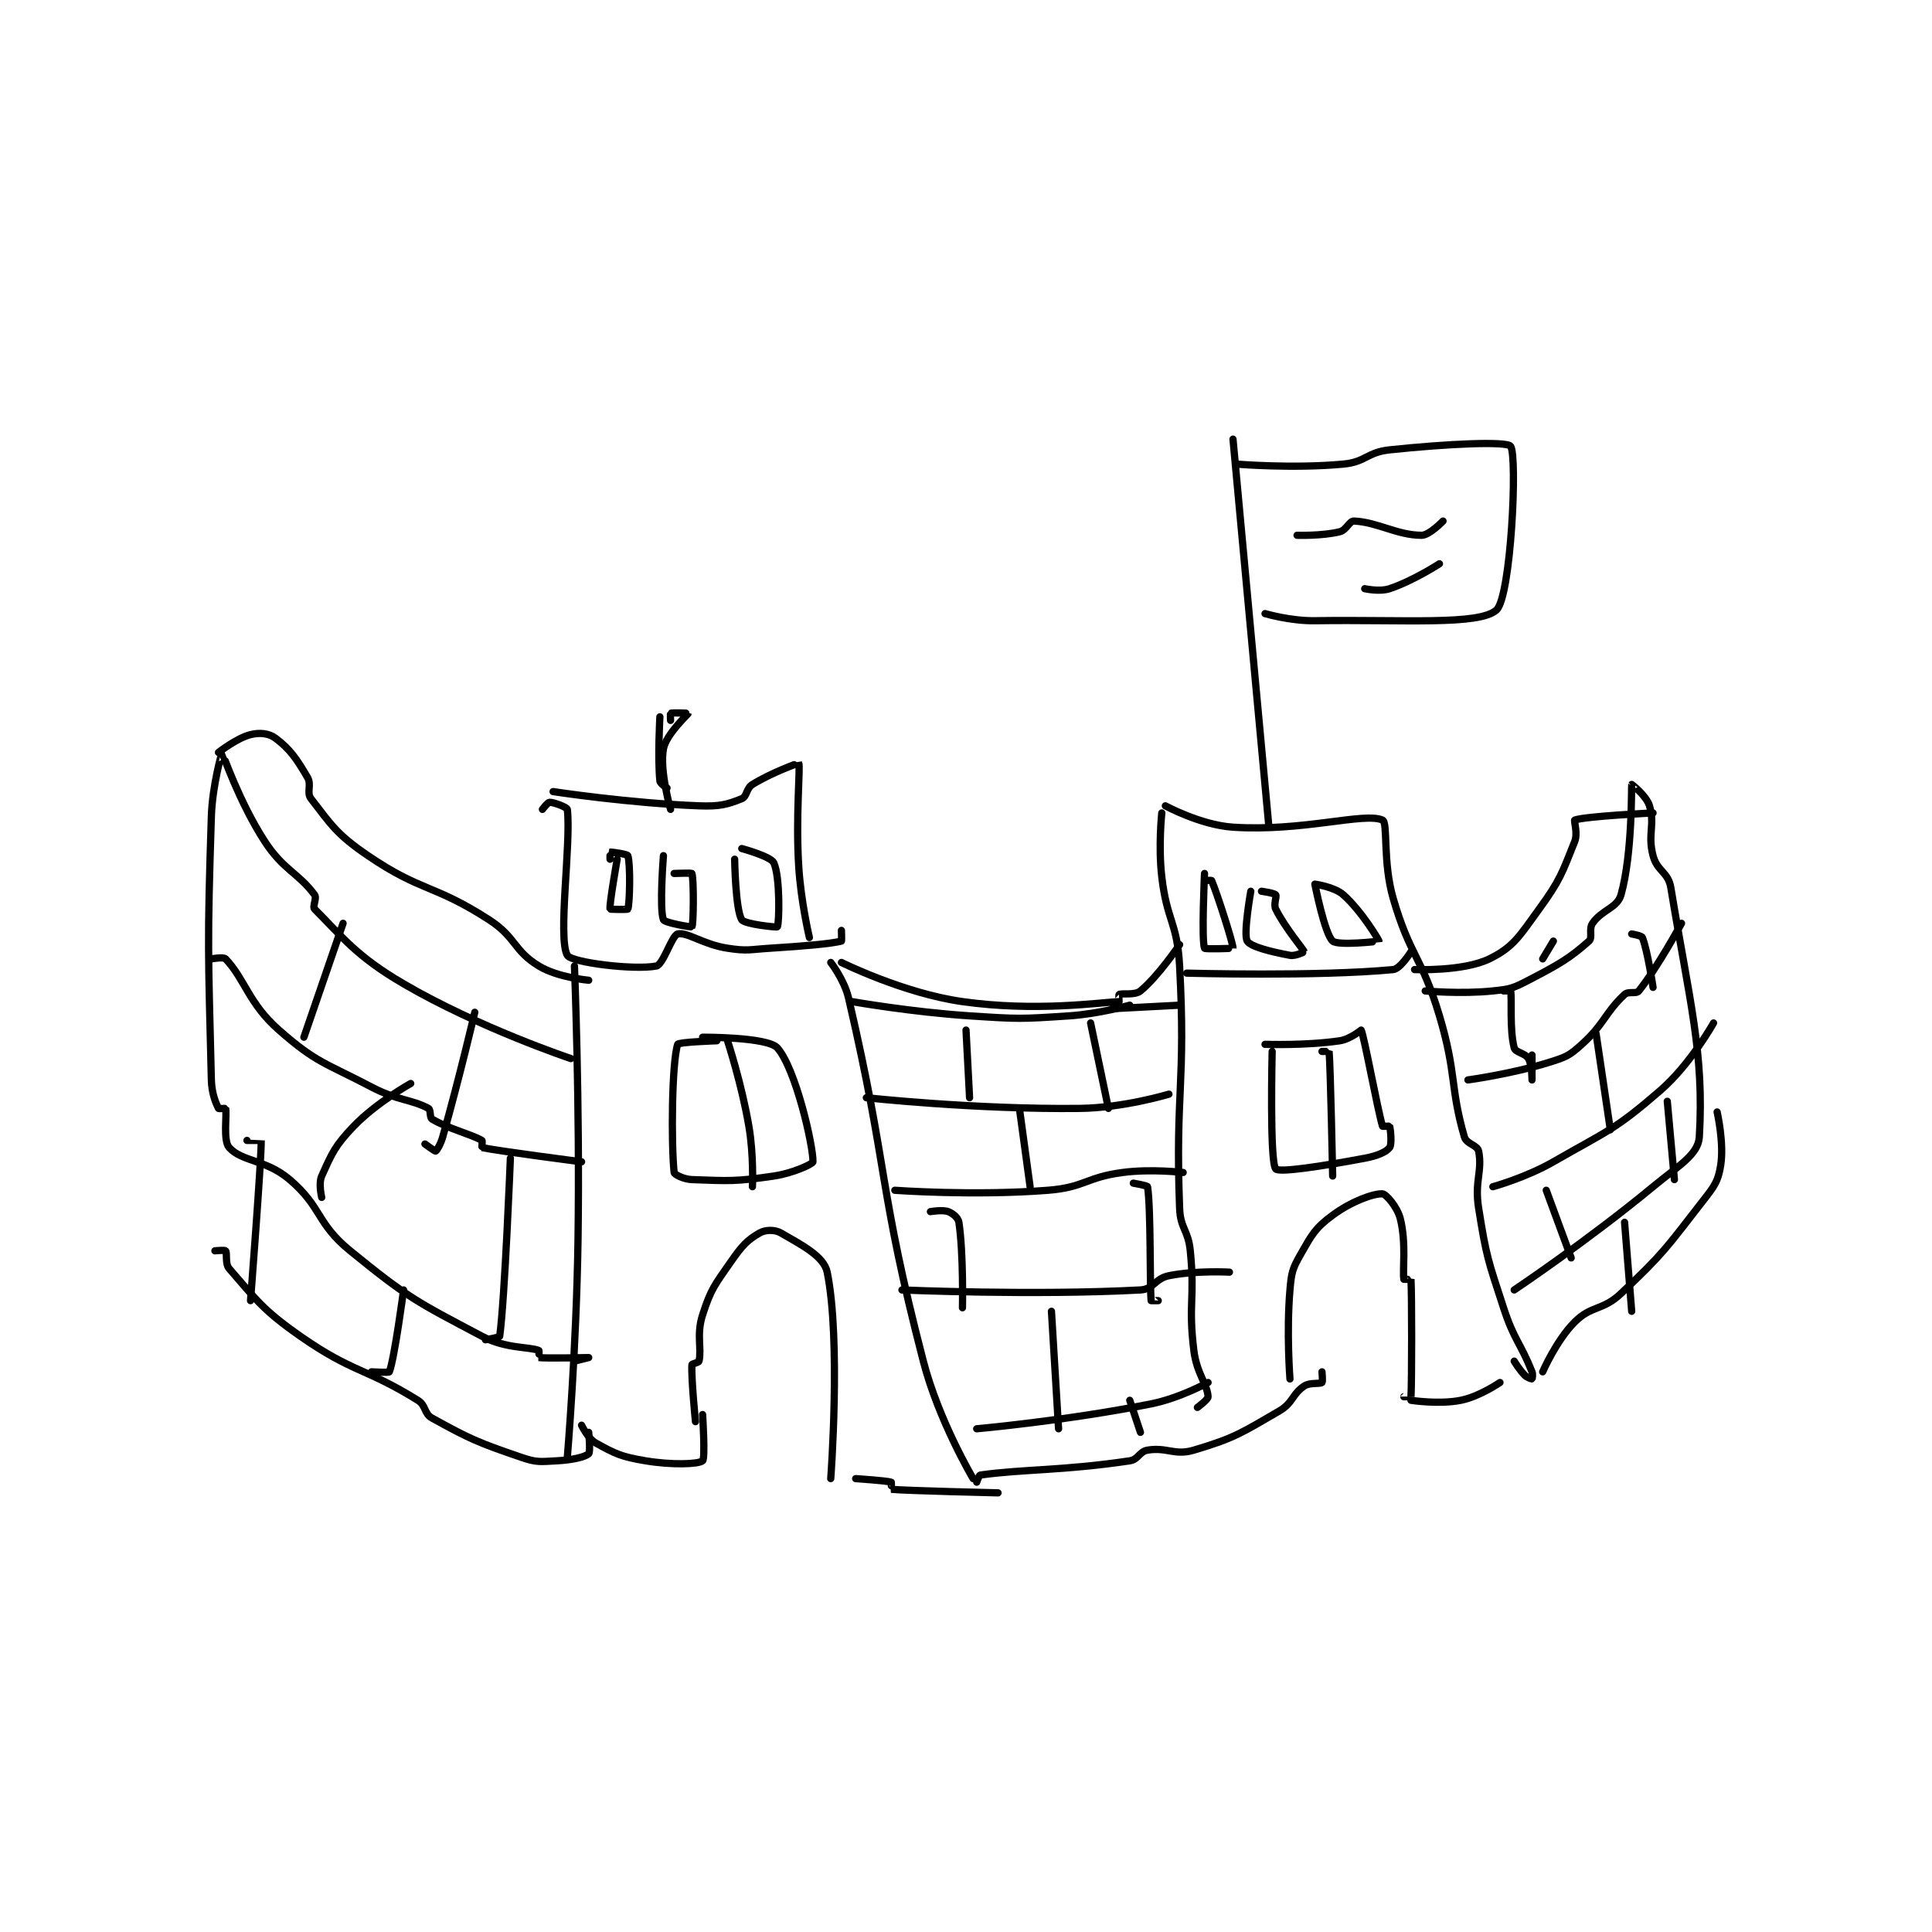 <?xml version="1.0" encoding="utf-8"?>
<!DOCTYPE svg PUBLIC "-//W3C//DTD SVG 1.1//EN" "http://www.w3.org/Graphics/SVG/1.1/DTD/svg11.dtd">
<svg viewBox="0 0 800 800" preserveAspectRatio="xMinYMin meet" xmlns="http://www.w3.org/2000/svg" version="1.1">
<g fill="none" stroke="black" stroke-linecap="round" stroke-linejoin="round" stroke-width="2.035">
<g transform="translate(87.52,181.854) scale(1.474) translate(0,-71)">
<path id="0" d="M96 170 C96 170 117.151 173.251 137 174 C142.752 174.217 144.904 173.639 149 172 C150.472 171.411 150.253 169.092 152 168 C157.322 164.674 164.976 161.957 165 162 C165.524 162.927 164.125 176.714 165 191 C165.609 200.943 168 211 168 211 "/>
<path id="1" d="M93 175 C93 175 94.514 173 95 173 C96.214 173 99.93 174.401 100 175 C101.106 184.51 97.243 211.148 100 216 C101.157 218.036 118.8 220.2 125 219 C126.966 218.62 129.348 210.413 131 210 C133.604 209.349 138.133 212.944 145 214 C150.638 214.867 151.053 214.372 157 214 C166.974 213.377 174.084 212.729 177 212 C177.107 211.973 177 209 177 209 "/>
<path id="2" d="M102 219 C102 219 103.557 257.589 103 296 C102.559 326.457 100 357 100 357 "/>
<path id="3" d="M174 218 C174 218 177.812 222.882 179 228 C190.377 277.007 187.203 280.642 200 330 C204.363 346.827 214 363 214 363 "/>
<path id="4" d="M180 229 C180 229 196.56 231.922 213 233 C226.839 233.907 227.273 233.915 241 233 C249.432 232.438 258 230 258 230 "/>
<path id="5" d="M267 176 C267 176 265.987 185.292 267 194 C268.439 206.376 271.336 206.645 272 219 C273.788 252.247 270.764 254.054 272 287 C272.22 292.868 274.404 293.043 275 299 C276.361 312.609 274.368 313.617 276 327 C276.783 333.419 279.778 336.445 280 340 C280.047 340.755 277 343 277 343 "/>
<path id="6" d="M268 174 C268 174 277.933 179.405 287 180 C306.576 181.284 323.922 175.743 329 178 C330.578 178.702 329.02 189.755 332 200 C336.793 216.475 340.02 216.318 345 233 C349.873 249.324 347.949 253.006 352 267 C352.58 269.003 355.664 269.319 356 271 C357.121 276.604 354.796 279.429 356 287 C358.192 300.777 358.604 301.518 363 315 C365.992 324.175 367.653 324.633 371 333 C371.316 333.789 371.031 334.985 371 335 C370.954 335.023 369.673 334.673 369 334 C367.43 332.43 366 330 366 330 "/>
<path id="7" d="M274 221 C274 221 310.729 222.026 332 220 C334.005 219.809 337 215 337 215 "/>
<path id="8" d="M253 231 L272 230 "/>
<path id="9" d="M184 256 C184 256 214.668 259.345 244 259 C256.252 258.856 269 255 269 255 "/>
<path id="10" d="M192 282 C192 282 214.208 283.624 235 282 C245.343 281.192 245.643 278.363 256 277 C264.13 275.93 273 277 273 277 "/>
<path id="11" d="M194 310 C194 310 231.029 311.599 261 310 C264.674 309.804 265.104 306.779 269 306 C276.614 304.477 286 305 286 305 "/>
<path id="12" d="M215 349 C215 349 240.333 346.733 264 342 C272.077 340.385 280 336 280 336 "/>
<path id="13" d="M212 237 L213 256 "/>
<path id="14" d="M247 235 L252 259 "/>
<path id="15" d="M227 259 L230 281 "/>
<path id="16" d="M202 288 C202 288 205.403 287.401 207 288 C208.317 288.494 209.812 289.73 210 291 C211.319 299.901 211 315 211 315 "/>
<path id="17" d="M259 280 C259 280 262.952 280.682 263 281 C263.964 287.364 263.603 308.771 264 313 C264.002 313.025 266 313 266 313 "/>
<path id="18" d="M236 316 L238 349 "/>
<path id="19" d="M136 347 C136 347 134.774 334.84 135 331 C135.016 330.731 136.916 330.392 137 330 C137.776 326.378 136.219 322.54 138 317 C140.349 309.693 141.386 308.632 146 302 C149.043 297.625 150.548 295.973 154 294 C155.648 293.058 158.253 292.989 160 294 C165.638 297.264 172.086 300.494 173 305 C176.902 324.232 174 363 174 363 "/>
<path id="20" d="M303 335 C303 335 301.981 321.891 303 310 C303.418 305.121 303.667 304.083 306 300 C309.215 294.373 310.07 292.644 315 289 C320.306 285.078 326.487 282.868 329 283 C329.986 283.052 333.173 286.691 334 290 C335.73 296.919 334.588 304.666 335 307 C335.009 307.048 336.999 306.985 337 307 C337.249 311.11 337.249 335.89 337 340 C336.999 340.015 335 340 335 340 "/>
<path id="21" d="M112 189 C112 189 111.969 187.006 112 187 C112.373 186.925 116.87 187.583 117 188 C117.764 190.444 117.562 201.312 117 203 C116.938 203.188 112.02 203.094 112 203 C111.744 201.804 114 189 114 189 "/>
<path id="22" d="M127 188 C127 188 125.802 203.005 127 206 C127.346 206.865 134.906 208.152 135 208 C135.48 207.22 135.562 194.688 135 193 C134.938 192.812 130 193 130 193 "/>
<path id="23" d="M147 189 C147 189 147.233 203.202 149 206 C149.805 207.274 158.891 208.194 159 208 C159.524 207.069 159.843 194.054 158 190 C157.192 188.223 149 186 149 186 "/>
<path id="24" d="M279 193 C279 193 278.127 211.708 279 214 C279.127 214.333 286.995 214.051 287 214 C287.117 212.891 282.629 198.869 281 195 C280.936 194.849 279 195 279 195 "/>
<path id="25" d="M292 198 C292 198 289.841 210.103 291 212 C291.981 213.606 297.767 215.019 303 216 C304.565 216.293 307.004 215.012 307 215 C306.776 214.273 301.685 208.37 299 203 C298.329 201.657 299.377 199.471 299 199 C298.605 198.506 295 198 295 198 "/>
<path id="26" d="M310 196 C310 196 312.738 209.989 315 212 C316.53 213.36 327.988 212.054 328 212 C328.045 211.807 323.147 203.575 318 199 C315.453 196.736 310 196 310 196 "/>
<path id="27" d="M377 212 L374 217 "/>
<path id="28" d="M341 226 C341 226 350.993 226.932 360 226 C364.888 225.494 365.626 225.268 370 223 C378.594 218.544 381.613 216.788 387 212 C388.095 211.026 386.882 208.614 388 207 C390.658 203.16 394.948 202.729 396 199 C399.265 187.423 398.898 168.32 399 168 C399.014 167.956 403.153 171.176 404 174 C405.615 179.384 403.417 181.933 405 188 C406.144 192.384 409.272 192.576 410 197 C415.285 229.118 419.405 243.401 418 267 C417.702 272.015 412.177 275.065 405 281 C386.609 296.208 366 310 366 310 "/>
<path id="29" d="M338 220 C338 220 351.641 220.574 359 217 C365.816 213.689 367.504 210.557 373 203 C378.971 194.79 379.478 192.806 383 184 C383.919 181.703 382.714 178.104 383 178 C385.984 176.915 405 176 405 176 "/>
<path id="30" d="M353 251 C353 251 365.283 249.349 376 246 C380.608 244.56 381.51 244.157 385 241 C391.365 235.241 391.491 232.165 397 227 C398.083 225.985 400.24 226.951 401 226 C406.178 219.528 413 207 413 207 "/>
<path id="31" d="M360 281 C360 281 369.25 278.452 377 274 C392.296 265.213 394.14 265.146 407 254 C415.55 246.59 422 235 422 235 "/>
<path id="32" d="M363 226 C363 226 364.99 225.949 365 226 C365.414 228.206 364.64 236.832 366 242 C366.339 243.288 369.177 243.518 370 245 C371.033 246.86 371 251 371 251 C371 251 371 244 371 244 "/>
<path id="33" d="M399 210 C399 210 401.784 210.461 402 211 C403.49 214.725 405 225 405 225 "/>
<path id="34" d="M389 238 L393 265 "/>
<path id="35" d="M375 282 L382 301 "/>
<path id="36" d="M409 257 L411 279 "/>
<path id="37" d="M374 333 C374 333 377.803 324.197 383 319 C387.745 314.255 390.8 315.911 396 311 C408.031 299.637 408.721 298.215 419 285 C422.253 280.818 423.269 279.567 424 275 C425.004 268.724 423 260 423 260 "/>
<path id="38" d="M397 291 L399 316 "/>
<path id="39" d="M215 364 C215 364 215.633 362.051 216 362 C228.215 360.296 239.148 360.808 258 358 C260.411 357.641 260.692 355.385 263 355 C268.455 354.091 270.559 356.618 276 355 C287.414 351.606 289.337 350.191 300 344 C303.882 341.746 303.611 339.259 307 337 C308.646 335.903 311.368 336.506 312 336 C312.262 335.791 312 333 312 333 "/>
<path id="40" d="M258 341 L261 350 "/>
<path id="41" d="M337 341 C337 341 344.859 342.228 351 341 C356.264 339.947 362 336 362 336 "/>
<path id="42" d="M181 363 C181 363 189.572 363.572 191 364 C191.083 364.025 190.974 365.997 191 366 C194.978 366.398 221 367 221 367 "/>
<path id="43" d="M138 345 C138 345 138.795 357.354 138 358 C136.795 358.979 129.337 359.223 122 358 C115.198 356.866 113.49 356.05 108 353 C105.782 351.768 104 348 104 348 "/>
<path id="44" d="M138 239 C138 239 156.259 238.905 159 242 C164.185 247.855 169.12 269.666 169 274 C168.984 274.588 163.412 277.204 158 278 C147.189 279.59 145.475 279.374 135 279 C132.687 278.917 130.06 277.565 130 277 C129.154 268.967 129.334 246.137 131 241 C131.209 240.354 142 240 142 240 "/>
<path id="45" d="M145 240 C145 240 148.96 252.052 151 264 C152.4 272.199 152 281 152 281 "/>
<path id="46" d="M296 241 C296 241 307.517 241.405 317 240 C319.89 239.572 323 237 323 237 C323.861 238.721 327.549 259.103 329 264 C329.03 264.101 330.975 263.925 331 264 C331.225 264.675 331.706 269.092 331 270 C330.006 271.278 327.507 272.342 324 273 C312.147 275.222 299.958 277.106 299 276 C297.261 273.994 298 243 298 243 "/>
<path id="47" d="M312 243 C312 243 313.998 242.977 314 243 C314.395 247.606 315 278 315 278 "/>
<path id="48" d="M101 245 C101 245 75.26 236.402 54 224 C40.634 216.203 36.763 210.763 29 203 C28.325 202.325 29.715 199.971 29 199 C24.471 192.854 20.258 192.089 15 184 C7.845 172.992 3.08 159.037 3 159 C2.982 158.991 0.291 168.083 0 177 C-1.189 213.459 -0.875 215.118 0 251 C0.095 254.903 1.305 257.611 2 259 C2.077 259.154 3.979 258.925 4 259 C4.425 260.56 3.232 268.036 5 270 C8.61 274.011 15.357 273.334 22 279 C31.169 286.821 29.41 291.186 39 299 C55.288 312.272 57.617 313.288 76 323 C82.703 326.541 89.039 325.89 92 327 C92.127 327.048 91.965 328.995 92 329 C93.715 329.245 105.999 329 106 329 C106 329 102 330 102 330 "/>
<path id="49" d="M1 299 C1 299 3.791 298.738 4 299 C4.506 299.632 3.798 302.626 5 304 C12.47 312.536 14.192 315.454 25 323 C39.806 333.336 43.277 331.848 58 341 C60.368 342.472 59.696 344.729 62 346 C72.594 351.845 74.752 352.801 87 357 C91.403 358.51 92.286 358.248 97 358 C101.315 357.773 104.885 356.991 106 356 C106.552 355.51 106 350 106 350 "/>
<path id="50" d="M0 217 C0 217 3.393 216.361 4 217 C9.473 222.761 10.437 229.481 19 237 C29.532 246.248 31.76 246.065 45 253 C52.372 256.861 56.03 256.369 61 259 C61.671 259.355 61.287 261.572 62 262 C66.481 264.689 72.809 266.177 76 268 C76.209 268.12 75.933 269.986 76 270 C80.493 270.963 104 274 104 274 "/>
<path id="51" d="M2 159 C2 159 7.107 154.973 11 154 C13.563 153.359 16.131 153.598 18 155 C22.16 158.12 23.896 160.722 27 166 C28.255 168.134 26.653 170.256 28 172 C33.643 179.303 35.212 182.024 44 188 C59.118 198.28 62.444 195.954 78 206 C85.636 210.931 84.846 214.656 92 219 C97.368 222.26 106 223 106 223 "/>
<path id="52" d="M74 232 C74 232 69.795 250.001 65 267 C64.417 269.067 63.298 270.881 63 271 C62.818 271.073 60 269 60 269 "/>
<path id="53" d="M37 207 L26 239 "/>
<path id="54" d="M56 252 C56 252 46.419 257.325 40 264 C34.69 269.522 33.862 271.639 31 278 C30.049 280.114 31 284 31 284 "/>
<path id="55" d="M84 273 C84 273 82.435 312.544 81 323 C80.956 323.321 77 324 77 324 "/>
<path id="56" d="M54 310 C54 310 51.43 329.346 50 333 C49.886 333.291 45 333 45 333 "/>
<path id="57" d="M10 268 C10 268 14 267.99 14 268 C14.109 272.892 11 313 11 313 "/>
<path id="58" d="M177 218 C177 218 194.407 226.66 211 229 C231.536 231.896 249.511 229.25 255 229 C255.011 229 254.864 227.068 255 227 C255.881 226.559 259.421 227.3 261 226 C266.023 221.863 272 213 272 213 "/>
<path id="59" d="M126 149 C126 149 125.351 160.508 126 167 C126.079 167.793 128 169 128 169 "/>
<path id="60" d="M129 150 C129 150 128.914 148.035 129 148 C129.539 147.785 134.004 147.978 134 148 C133.95 148.249 127.771 153.835 127 158 C125.865 164.131 129 175 129 175 "/>
<path id="61" d="M297 179 L287 71 "/>
<path id="62" d="M288 78 C288 78 303.779 79.323 318 78 C324.339 77.41 324.599 74.681 331 74 C347.261 72.27 364.023 71.534 365 73 C366.954 75.931 365.11 115.339 361 119 C356.096 123.369 335.008 121.615 310 122 C303.156 122.105 296 120 296 120 "/>
<path id="63" d="M305 98 C305 98 312.083 98.229 317 97 C318.906 96.523 319.671 93.942 321 94 C327.586 94.286 333.137 98 340 98 C342.167 98 346 94 346 94 "/>
<path id="64" d="M324 113 C324 113 328.174 113.942 331 113 C337.594 110.802 345 106 345 106 "/>
</g>
</g>
</svg>
